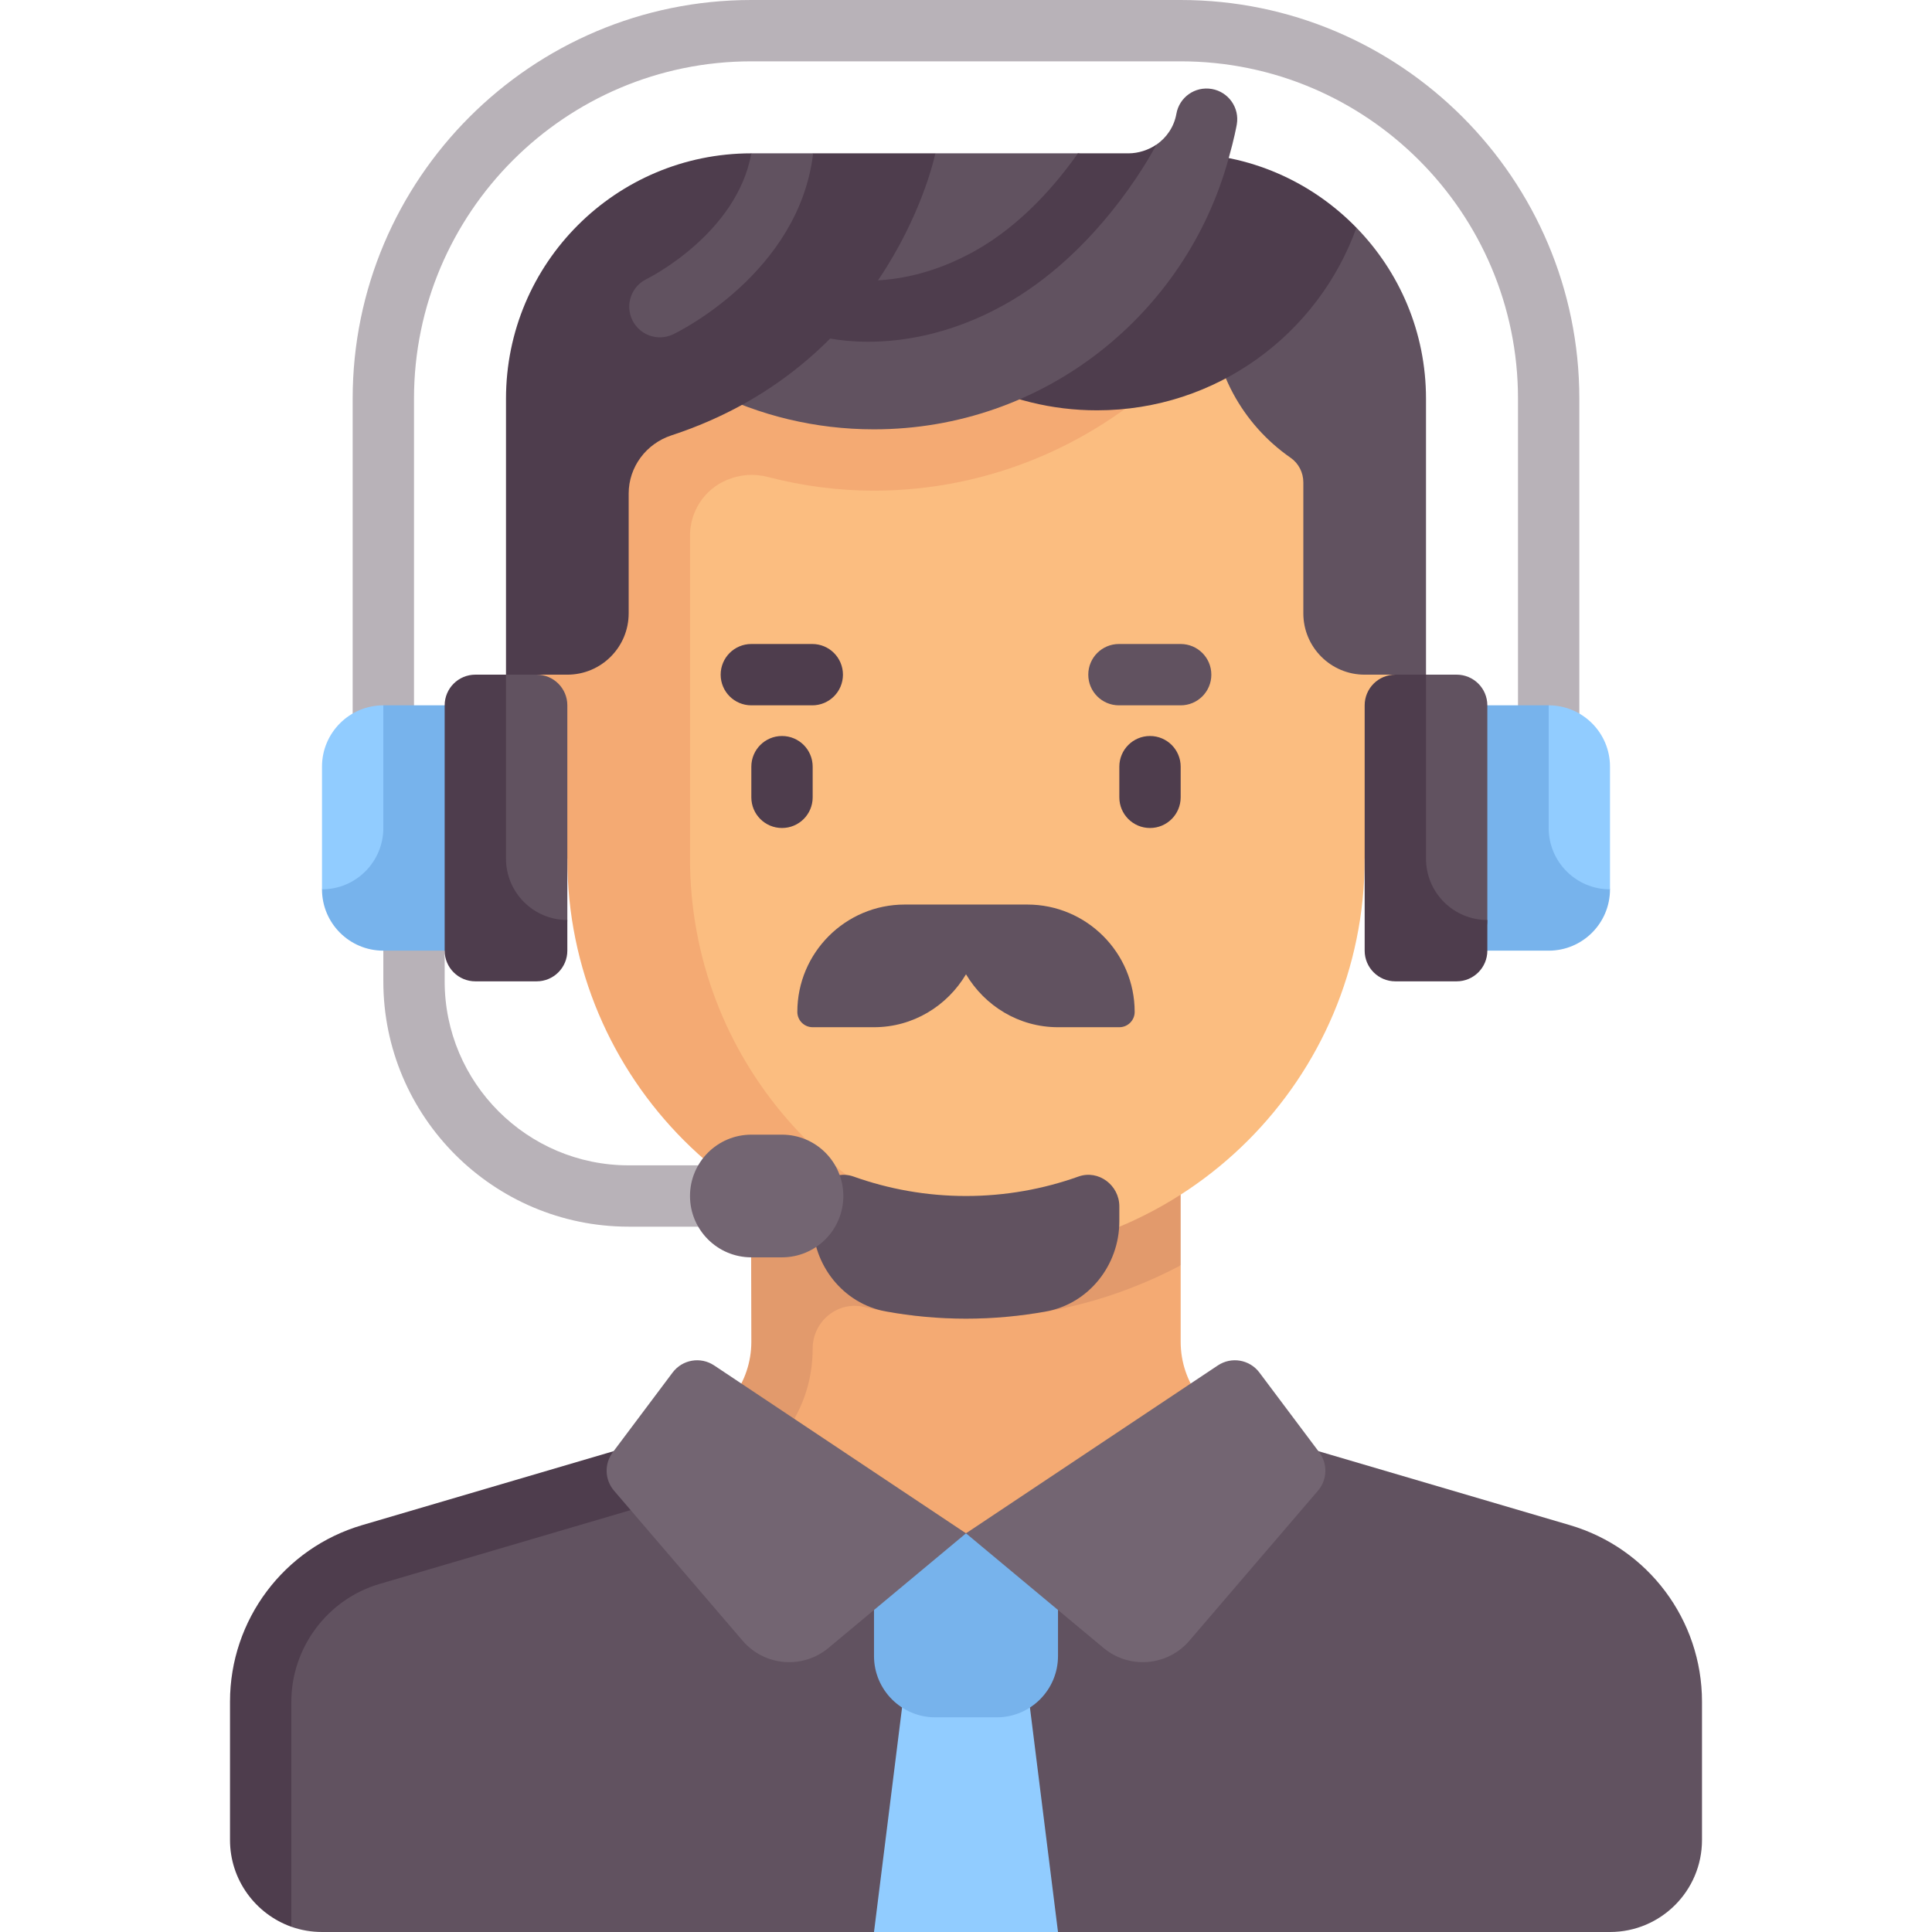 <svg xmlns="http://www.w3.org/2000/svg" version="1.1" xmlns:xlink="http://www.w3.org/1999/xlink" xmlns:svgjs="http://svgjs.com/svgjs" width="512" height="512" x="0" y="0" viewBox="0 0 512 512" style="enable-background:new 0 0 512 512" xml:space="preserve" class=""><g><g xmlns="http://www.w3.org/2000/svg"><path d="m330.39 378.989c-10.376-3.052-17.501-12.575-17.501-23.39v-20.265l-101.654 3.226-18.679 72.977 63.444 42.57z" fill="#f4aa73" data-original="#f4aa73"></path><path d="m199.111 355.598c0 10.815-7.124 20.337-17.5 23.39l4.587 15.591c17.175-5.052 29.167-19.256 29.167-37.192-.014-7.156 6.587-12.663 13.558-11.046 8.704 2.019 17.755 3.12 27.076 3.12 20.559 0 39.899-5.139 56.889-14.126v-26.508h-113.882z" fill="#e29a6c" data-original="#e29a6c"></path><path d="m416.045 404.181-85.654-25.192c-2.52-.741-4.838-1.878-6.919-3.308l-67.472 30.668-74.39-20.876-85.654 25.192c-20.752 6.104-25.896 25.149-25.896 46.78v30.173l7.148 22.994c2.542.898 5.277 1.387 8.127 1.387h146.286l26.422-16.409 22.338 16.41h146.286c13.465 0 24.381-10.916 24.381-24.381v-36.657c0-21.632-14.251-40.677-35.003-46.781z" fill="#615260" data-original="#615260" class=""></path><path d="m100.54 419.778 85.659-25.194-4.587-15.595h-.001l-85.654 25.192c-20.752 6.104-35.003 25.149-35.003 46.78v36.658c0 10.6 6.806 19.635 16.254 22.994v-59.653c-.002-14.317 9.594-27.143 23.332-31.182z" fill="#4e3d4d" data-original="#4e3d4d" class=""></path><path d="m256 333.206c-58.349 0-99.932-47.301-99.932-105.651v-130.031h205.583l16.254 81.27-16.254 48.762c0 58.349-47.302 105.65-105.651 105.65z" fill="#fbbd80" data-original="#fbbd80"></path><path d="m182.857 227.556v-85.586c0-6.43 3.808-12.293 9.747-14.758.05-.021.1-.042.15-.062 3.428-1.428 7.166-1.681 10.76-.745 9.255 2.412 18.663 3.628 28.104 3.628 30.766 0 59.289-12.545 80.096-33.206l-55.714-7.43-106.014 16.254-15.891 81.27 16.254 40.635c0 58.349 47.302 105.651 105.651 105.651 5.542 0 10.942-.555 16.254-1.378-50.612-7.836-89.397-51.466-89.397-104.273z" fill="#f4aa73" data-original="#f4aa73"></path><path d="m256 316.952c-10.463 0-20.486-1.833-29.806-5.156-5.297-1.889-10.829 2.286-10.829 7.909v3.964c0 11.557 8.055 21.825 19.427 23.881 6.882 1.244 13.963 1.909 21.208 1.909s14.326-.665 21.208-1.909c11.373-2.056 19.427-12.324 19.427-23.881v-3.964c0-5.623-5.533-9.798-10.829-7.909-9.32 3.324-19.343 5.156-29.806 5.156z" fill="#615260" data-original="#615260" class=""></path><path d="m359.471 60.347-38.455 20.923c0 16.606 8.323 31.24 21.005 40.041 2.131 1.479 3.376 3.928 3.376 6.522v34.708c0 8.977 7.277 16.254 16.254 16.254h16.254v-73.143c0-17.634-7.03-33.606-18.434-45.305z" fill="#615260" data-original="#615260" class=""></path><path d="m312.889 40.635-55.703 59.97c10.037 5.198 21.436 8.135 33.528 8.135 31.694 0 58.601-20.197 68.756-48.392-11.812-12.144-28.302-19.713-46.581-19.713z" fill="#4e3d4d" data-original="#4e3d4d" class=""></path><path d="m321.16 23.583c-4.475-.78-8.635 2.184-9.409 6.595 0 .001 0 .003-.001.005-.612 3.419-2.59 6.299-5.303 8.164-2.11 1.451-4.736 4.883-7.438 4.883l-13.349-2.595h-37.787l-59.707 62.908c13.074 6.547 27.825 10.234 43.453 10.234 44.971 0 82.728-30.48 94.002-71.878 1.448-5.104 2.055-8.422 2.144-8.924.765-4.417-2.195-8.613-6.605-9.392z" fill="#615260" data-original="#615260" class=""></path><path d="m247.873 40.635h-32.381l-9.035 7.536-7.346-7.536c-35.907 0-65.016 29.109-65.016 65.016v73.143h16.254c8.977 0 16.254-7.277 16.254-16.254v-31.725c0-7.068 4.631-13.24 11.347-15.443 58.823-19.294 69.923-74.737 69.923-74.737z" fill="#4e3d4d" data-original="#4e3d4d" class=""></path><path d="m299.079 40.635h-13.419c-5.66 8.044-14.988 19.042-27.478 25.964-20.397 11.31-36.23 6.988-37.04 6.758-4.278-1.29-8.786 1.107-10.111 5.369-1.333 4.286 1.063 8.841 5.357 10.171.429.135 5.563 1.667 13.69 1.667 9.056 0 21.833-1.901 35.984-9.75 24.263-13.449 38.225-38.327 40.383-42.466-2.08 1.387-4.728 2.287-7.366 2.287z" fill="#4e3d4d" data-original="#4e3d4d" class=""></path><path d="m199.111 40.635c-3.821 21.325-27.226 33.053-27.746 33.31-4.04 1.937-5.746 6.782-3.817 10.829 1.397 2.917 4.302 4.623 7.341 4.623 1.175 0 2.365-.254 3.492-.794 1.395-.667 33.365-16.367 37.111-47.968z" fill="#615260" data-original="#615260" class=""></path><path d="m272.254 446.984h-32.508l-8.127 65.016h48.762z" fill="#91ccff" data-original="#91ccff"></path><path d="m231.619 406.349v32.508c0 8.977 7.277 16.254 16.254 16.254h16.254c8.977 0 16.254-7.277 16.254-16.254v-32.508z" fill="#77b3ec" data-original="#77b3ec"></path><path d="m189.254 361.852 66.746 44.497-36.447 30.373c-6.829 5.69-16.962 4.84-22.746-1.909l-34.087-39.768c-2.479-2.892-2.617-7.118-.331-10.165l15.857-21.142c2.586-3.451 7.419-4.279 11.008-1.886z" fill="#736572" data-original="#736572"></path><path d="m322.746 361.852-66.746 44.497 36.447 30.373c6.829 5.69 16.962 4.84 22.746-1.909l34.087-39.768c2.479-2.892 2.617-7.118.331-10.165l-15.857-21.142c-2.586-3.451-7.419-4.279-11.008-1.886z" fill="#736572" data-original="#736572"></path><path d="m418.54 195.048h-16.254v-89.397c0-49.294-40.103-89.397-89.397-89.397h-113.778c-49.294 0-89.397 40.103-89.397 89.397v89.397h-16.254v-89.397c0-58.258 47.397-105.651 105.651-105.651h113.778c58.254 0 105.651 47.393 105.651 105.651z" fill="#b8b2b8" data-original="#b8b2b8"></path><path d="m410.413 186.921h-32.508v65.016h32.508c8.977 0 16.254-7.277 16.254-16.254z" fill="#77b3ec" data-original="#77b3ec"></path><path d="m426.667 235.683v-32.508c0-8.977-7.277-16.254-16.254-16.254v32.508c0 8.976 7.277 16.254 16.254 16.254z" fill="#91ccff" data-original="#91ccff"></path><path d="m190.984 325.079h-24.381c-35.849 0-65.016-29.167-65.016-65.016v-16.253h16.254v16.254c0 26.889 21.873 48.762 48.762 48.762h24.381z" fill="#b8b2b8" data-original="#b8b2b8"></path><path d="m207.238 300.698h-8.127c-8.977 0-16.254 7.277-16.254 16.254 0 8.977 7.277 16.254 16.254 16.254h8.127c8.977 0 16.254-7.277 16.254-16.254 0-8.976-7.277-16.254-16.254-16.254z" fill="#736572" data-original="#736572"></path><path d="m101.587 186.921-16.254 48.762c0 8.977 7.277 16.254 16.254 16.254h32.508v-65.016z" fill="#77b3ec" data-original="#77b3ec"></path><path d="m85.333 235.683v-32.508c0-8.977 7.277-16.254 16.254-16.254v32.508c0 8.976-7.277 16.254-16.254 16.254z" fill="#91ccff" data-original="#91ccff"></path><path d="m142.222 251.937h-8.127c-4.488 0-8.127-3.639-8.127-8.127v-56.889c0-4.488 3.639-8.127 8.127-8.127h8.127c4.488 0 8.127 3.639 8.127 8.127v56.889c0 4.488-3.638 8.127-8.127 8.127z" fill="#615260" data-original="#615260" class=""></path><path d="m150.349 243.81c-8.977 0-16.254-7.277-16.254-16.254v-48.762h-8.127c-4.488 0-8.127 3.639-8.127 8.127v65.016c0 4.488 3.639 8.127 8.127 8.127h16.254c4.488 0 8.127-3.639 8.127-8.127z" fill="#4e3d4d" data-original="#4e3d4d" class=""></path><path d="m386.032 251.937h-8.127c-4.488 0-8.127-3.639-8.127-8.127v-56.889c0-4.488 3.639-8.127 8.127-8.127h8.127c4.488 0 8.127 3.639 8.127 8.127v56.889c0 4.488-3.639 8.127-8.127 8.127z" fill="#615260" data-original="#615260" class=""></path><path d="m394.159 243.81c-8.977 0-16.254-7.277-16.254-16.254v-48.762h-8.127c-4.488 0-8.127 3.639-8.127 8.127v65.016c0 4.488 3.639 8.127 8.127 8.127h16.254c4.488 0 8.127-3.639 8.127-8.127z" fill="#4e3d4d" data-original="#4e3d4d" class=""></path><g><path d="m207.238 219.429c-4.492 0-8.127-3.635-8.127-8.127v-8.127c0-4.492 3.635-8.127 8.127-8.127s8.127 3.635 8.127 8.127v8.127c0 4.492-3.635 8.127-8.127 8.127z" fill="#4e3d4d" data-original="#4e3d4d" class=""></path></g><g><path d="m304.762 219.429c-4.492 0-8.127-3.635-8.127-8.127v-8.127c0-4.492 3.635-8.127 8.127-8.127s8.127 3.635 8.127 8.127v8.127c0 4.492-3.635 8.127-8.127 8.127z" fill="#4e3d4d" data-original="#4e3d4d" class=""></path></g><g><path d="m215.262 186.921h-16.151c-4.492 0-8.127-3.635-8.127-8.127s3.635-8.127 8.127-8.127h16.151c4.492 0 8.127 3.635 8.127 8.127s-3.635 8.127-8.127 8.127z" fill="#4e3d4d" data-original="#4e3d4d" class=""></path></g><g><path d="m312.889 186.921h-16.357c-4.492 0-8.127-3.635-8.127-8.127s3.635-8.127 8.127-8.127h16.357c4.492 0 8.127 3.635 8.127 8.127s-3.635 8.127-8.127 8.127z" fill="#615260" data-original="#615260" class=""></path></g><path d="m272.254 239.715h-32.508c-15.683 0-28.444 12.762-28.444 28.444 0 2.246 1.817 4.063 4.063 4.063h16.254c10.4 0 19.42-5.673 24.381-14.027 4.961 8.355 13.981 14.027 24.381 14.027h16.254c2.246 0 4.064-1.817 4.064-4.063-.001-15.682-12.762-28.444-28.445-28.444z" fill="#615260" data-original="#615260" class=""></path></g></g></svg>